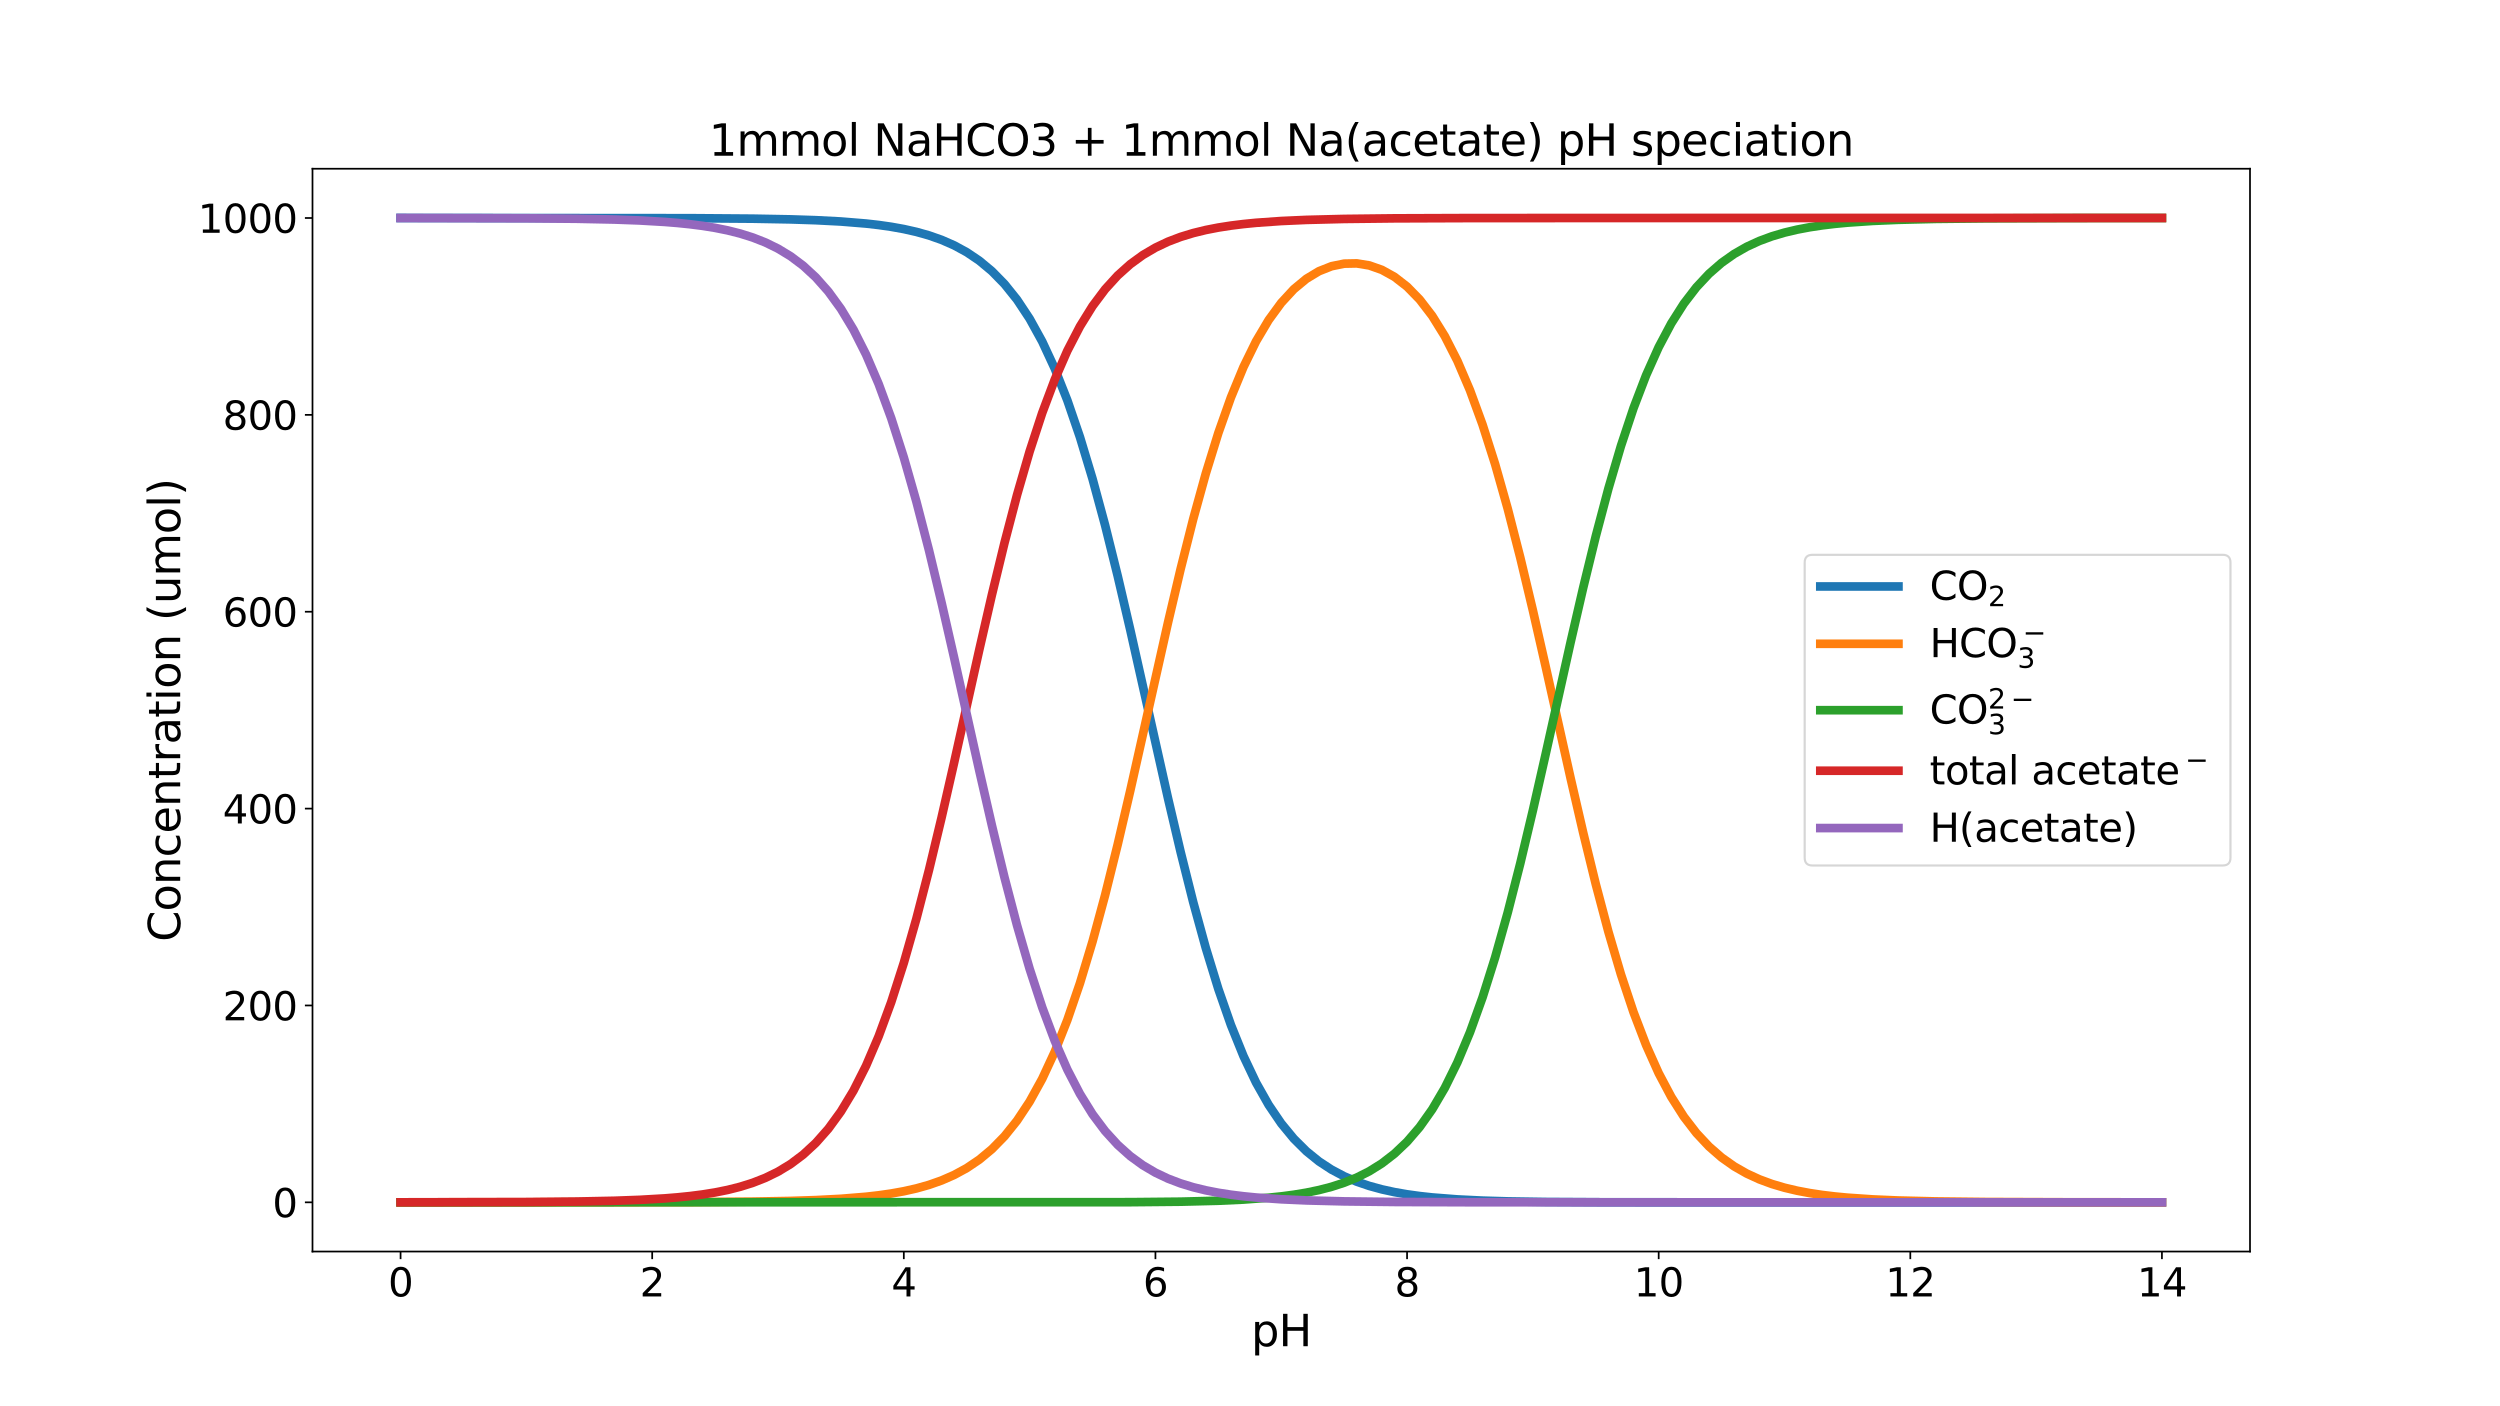 <?xml version="1.0" encoding="utf-8" standalone="no"?>
<!DOCTYPE svg PUBLIC "-//W3C//DTD SVG 1.1//EN"
  "http://www.w3.org/Graphics/SVG/1.1/DTD/svg11.dtd">
<svg xmlns:xlink="http://www.w3.org/1999/xlink" width="1152pt" height="648pt" viewBox="0 0 1152 648" xmlns="http://www.w3.org/2000/svg" version="1.1">
 <defs>
  <style type="text/css">*{stroke-linejoin: round; stroke-linecap: butt}</style>
 </defs>
 <g id="figure_1">
  <g id="patch_1">
   <path d="M 0 648 
L 1152 648 
L 1152 0 
L 0 0 
z
" style="fill: #ffffff"/>
  </g>
  <g id="axes_1">
   <g id="patch_2">
    <path d="M 144 576.72 
L 1036.8 576.72 
L 1036.8 77.76 
L 144 77.76 
z
" style="fill: #ffffff"/>
   </g>
   <g id="matplotlib.axis_1">
    <g id="xtick_1">
     <g id="line2d_1">
      <defs>
       <path id="mde1690810a" d="M 0 0 
L 0 3.5 
" style="stroke: #000000; stroke-width: 0.8"/>
      </defs>
      <g>
       <use xlink:href="#mde1690810a" x="184.582" y="576.72" style="stroke: #000000; stroke-width: 0.8"/>
      </g>
     </g>
     <g id="text_1">
      <!-- 0 -->
      <g transform="translate(178.856 597.397) scale(0.18 -0.18)">
       <defs>
        <path id="DejaVuSans-30" d="M 2034 4250 
Q 1547 4250 1301 3770 
Q 1056 3291 1056 2328 
Q 1056 1369 1301 889 
Q 1547 409 2034 409 
Q 2525 409 2770 889 
Q 3016 1369 3016 2328 
Q 3016 3291 2770 3770 
Q 2525 4250 2034 4250 
z
M 2034 4750 
Q 2819 4750 3233 4129 
Q 3647 3509 3647 2328 
Q 3647 1150 3233 529 
Q 2819 -91 2034 -91 
Q 1250 -91 836 529 
Q 422 1150 422 2328 
Q 422 3509 836 4129 
Q 1250 4750 2034 4750 
z
" transform="scale(0.016)"/>
       </defs>
       <use xlink:href="#DejaVuSans-30"/>
      </g>
     </g>
    </g>
    <g id="xtick_2">
     <g id="line2d_2">
      <g>
       <use xlink:href="#mde1690810a" x="300.53" y="576.72" style="stroke: #000000; stroke-width: 0.8"/>
      </g>
     </g>
     <g id="text_2">
      <!-- 2 -->
      <g transform="translate(294.804 597.397) scale(0.18 -0.18)">
       <defs>
        <path id="DejaVuSans-32" d="M 1228 531 
L 3431 531 
L 3431 0 
L 469 0 
L 469 531 
Q 828 903 1448 1529 
Q 2069 2156 2228 2338 
Q 2531 2678 2651 2914 
Q 2772 3150 2772 3378 
Q 2772 3750 2511 3984 
Q 2250 4219 1831 4219 
Q 1534 4219 1204 4116 
Q 875 4013 500 3803 
L 500 4441 
Q 881 4594 1212 4672 
Q 1544 4750 1819 4750 
Q 2544 4750 2975 4387 
Q 3406 4025 3406 3419 
Q 3406 3131 3298 2873 
Q 3191 2616 2906 2266 
Q 2828 2175 2409 1742 
Q 1991 1309 1228 531 
z
" transform="scale(0.016)"/>
       </defs>
       <use xlink:href="#DejaVuSans-32"/>
      </g>
     </g>
    </g>
    <g id="xtick_3">
     <g id="line2d_3">
      <g>
       <use xlink:href="#mde1690810a" x="416.478" y="576.72" style="stroke: #000000; stroke-width: 0.8"/>
      </g>
     </g>
     <g id="text_3">
      <!-- 4 -->
      <g transform="translate(410.752 597.397) scale(0.18 -0.18)">
       <defs>
        <path id="DejaVuSans-34" d="M 2419 4116 
L 825 1625 
L 2419 1625 
L 2419 4116 
z
M 2253 4666 
L 3047 4666 
L 3047 1625 
L 3713 1625 
L 3713 1100 
L 3047 1100 
L 3047 0 
L 2419 0 
L 2419 1100 
L 313 1100 
L 313 1709 
L 2253 4666 
z
" transform="scale(0.016)"/>
       </defs>
       <use xlink:href="#DejaVuSans-34"/>
      </g>
     </g>
    </g>
    <g id="xtick_4">
     <g id="line2d_4">
      <g>
       <use xlink:href="#mde1690810a" x="532.426" y="576.72" style="stroke: #000000; stroke-width: 0.8"/>
      </g>
     </g>
     <g id="text_4">
      <!-- 6 -->
      <g transform="translate(526.7 597.397) scale(0.18 -0.18)">
       <defs>
        <path id="DejaVuSans-36" d="M 2113 2584 
Q 1688 2584 1439 2293 
Q 1191 2003 1191 1497 
Q 1191 994 1439 701 
Q 1688 409 2113 409 
Q 2538 409 2786 701 
Q 3034 994 3034 1497 
Q 3034 2003 2786 2293 
Q 2538 2584 2113 2584 
z
M 3366 4563 
L 3366 3988 
Q 3128 4100 2886 4159 
Q 2644 4219 2406 4219 
Q 1781 4219 1451 3797 
Q 1122 3375 1075 2522 
Q 1259 2794 1537 2939 
Q 1816 3084 2150 3084 
Q 2853 3084 3261 2657 
Q 3669 2231 3669 1497 
Q 3669 778 3244 343 
Q 2819 -91 2113 -91 
Q 1303 -91 875 529 
Q 447 1150 447 2328 
Q 447 3434 972 4092 
Q 1497 4750 2381 4750 
Q 2619 4750 2861 4703 
Q 3103 4656 3366 4563 
z
" transform="scale(0.016)"/>
       </defs>
       <use xlink:href="#DejaVuSans-36"/>
      </g>
     </g>
    </g>
    <g id="xtick_5">
     <g id="line2d_5">
      <g>
       <use xlink:href="#mde1690810a" x="648.374" y="576.72" style="stroke: #000000; stroke-width: 0.8"/>
      </g>
     </g>
     <g id="text_5">
      <!-- 8 -->
      <g transform="translate(642.648 597.397) scale(0.18 -0.18)">
       <defs>
        <path id="DejaVuSans-38" d="M 2034 2216 
Q 1584 2216 1326 1975 
Q 1069 1734 1069 1313 
Q 1069 891 1326 650 
Q 1584 409 2034 409 
Q 2484 409 2743 651 
Q 3003 894 3003 1313 
Q 3003 1734 2745 1975 
Q 2488 2216 2034 2216 
z
M 1403 2484 
Q 997 2584 770 2862 
Q 544 3141 544 3541 
Q 544 4100 942 4425 
Q 1341 4750 2034 4750 
Q 2731 4750 3128 4425 
Q 3525 4100 3525 3541 
Q 3525 3141 3298 2862 
Q 3072 2584 2669 2484 
Q 3125 2378 3379 2068 
Q 3634 1759 3634 1313 
Q 3634 634 3220 271 
Q 2806 -91 2034 -91 
Q 1263 -91 848 271 
Q 434 634 434 1313 
Q 434 1759 690 2068 
Q 947 2378 1403 2484 
z
M 1172 3481 
Q 1172 3119 1398 2916 
Q 1625 2713 2034 2713 
Q 2441 2713 2670 2916 
Q 2900 3119 2900 3481 
Q 2900 3844 2670 4047 
Q 2441 4250 2034 4250 
Q 1625 4250 1398 4047 
Q 1172 3844 1172 3481 
z
" transform="scale(0.016)"/>
       </defs>
       <use xlink:href="#DejaVuSans-38"/>
      </g>
     </g>
    </g>
    <g id="xtick_6">
     <g id="line2d_6">
      <g>
       <use xlink:href="#mde1690810a" x="764.322" y="576.72" style="stroke: #000000; stroke-width: 0.8"/>
      </g>
     </g>
     <g id="text_6">
      <!-- 10 -->
      <g transform="translate(752.87 597.397) scale(0.18 -0.18)">
       <defs>
        <path id="DejaVuSans-31" d="M 794 531 
L 1825 531 
L 1825 4091 
L 703 3866 
L 703 4441 
L 1819 4666 
L 2450 4666 
L 2450 531 
L 3481 531 
L 3481 0 
L 794 0 
L 794 531 
z
" transform="scale(0.016)"/>
       </defs>
       <use xlink:href="#DejaVuSans-31"/>
       <use xlink:href="#DejaVuSans-30" x="63.623"/>
      </g>
     </g>
    </g>
    <g id="xtick_7">
     <g id="line2d_7">
      <g>
       <use xlink:href="#mde1690810a" x="880.27" y="576.72" style="stroke: #000000; stroke-width: 0.8"/>
      </g>
     </g>
     <g id="text_7">
      <!-- 12 -->
      <g transform="translate(868.818 597.397) scale(0.18 -0.18)">
       <use xlink:href="#DejaVuSans-31"/>
       <use xlink:href="#DejaVuSans-32" x="63.623"/>
      </g>
     </g>
    </g>
    <g id="xtick_8">
     <g id="line2d_8">
      <g>
       <use xlink:href="#mde1690810a" x="996.218" y="576.72" style="stroke: #000000; stroke-width: 0.8"/>
      </g>
     </g>
     <g id="text_8">
      <!-- 14 -->
      <g transform="translate(984.766 597.397) scale(0.18 -0.18)">
       <use xlink:href="#DejaVuSans-31"/>
       <use xlink:href="#DejaVuSans-34" x="63.623"/>
      </g>
     </g>
    </g>
    <g id="text_9">
     <!-- pH -->
     <g transform="translate(576.531 620.337) scale(0.2 -0.2)">
      <defs>
       <path id="DejaVuSans-70" d="M 1159 525 
L 1159 -1331 
L 581 -1331 
L 581 3500 
L 1159 3500 
L 1159 2969 
Q 1341 3281 1617 3432 
Q 1894 3584 2278 3584 
Q 2916 3584 3314 3078 
Q 3713 2572 3713 1747 
Q 3713 922 3314 415 
Q 2916 -91 2278 -91 
Q 1894 -91 1617 61 
Q 1341 213 1159 525 
z
M 3116 1747 
Q 3116 2381 2855 2742 
Q 2594 3103 2138 3103 
Q 1681 3103 1420 2742 
Q 1159 2381 1159 1747 
Q 1159 1113 1420 752 
Q 1681 391 2138 391 
Q 2594 391 2855 752 
Q 3116 1113 3116 1747 
z
" transform="scale(0.016)"/>
       <path id="DejaVuSans-48" d="M 628 4666 
L 1259 4666 
L 1259 2753 
L 3553 2753 
L 3553 4666 
L 4184 4666 
L 4184 0 
L 3553 0 
L 3553 2222 
L 1259 2222 
L 1259 0 
L 628 0 
L 628 4666 
z
" transform="scale(0.016)"/>
      </defs>
      <use xlink:href="#DejaVuSans-70"/>
      <use xlink:href="#DejaVuSans-48" x="63.477"/>
     </g>
    </g>
   </g>
   <g id="matplotlib.axis_2">
    <g id="ytick_1">
     <g id="line2d_9">
      <defs>
       <path id="m7180c73416" d="M 0 0 
L -3.5 0 
" style="stroke: #000000; stroke-width: 0.8"/>
      </defs>
      <g>
       <use xlink:href="#m7180c73416" x="144" y="554.04" style="stroke: #000000; stroke-width: 0.8"/>
      </g>
     </g>
     <g id="text_10">
      <!-- 0 -->
      <g transform="translate(125.547 560.879) scale(0.18 -0.18)">
       <use xlink:href="#DejaVuSans-30"/>
      </g>
     </g>
    </g>
    <g id="ytick_2">
     <g id="line2d_10">
      <g>
       <use xlink:href="#m7180c73416" x="144" y="463.32" style="stroke: #000000; stroke-width: 0.8"/>
      </g>
     </g>
     <g id="text_11">
      <!-- 200 -->
      <g transform="translate(102.642 470.159) scale(0.18 -0.18)">
       <use xlink:href="#DejaVuSans-32"/>
       <use xlink:href="#DejaVuSans-30" x="63.623"/>
       <use xlink:href="#DejaVuSans-30" x="127.246"/>
      </g>
     </g>
    </g>
    <g id="ytick_3">
     <g id="line2d_11">
      <g>
       <use xlink:href="#m7180c73416" x="144" y="372.6" style="stroke: #000000; stroke-width: 0.8"/>
      </g>
     </g>
     <g id="text_12">
      <!-- 400 -->
      <g transform="translate(102.642 379.439) scale(0.18 -0.18)">
       <use xlink:href="#DejaVuSans-34"/>
       <use xlink:href="#DejaVuSans-30" x="63.623"/>
       <use xlink:href="#DejaVuSans-30" x="127.246"/>
      </g>
     </g>
    </g>
    <g id="ytick_4">
     <g id="line2d_12">
      <g>
       <use xlink:href="#m7180c73416" x="144" y="281.88" style="stroke: #000000; stroke-width: 0.8"/>
      </g>
     </g>
     <g id="text_13">
      <!-- 600 -->
      <g transform="translate(102.642 288.719) scale(0.18 -0.18)">
       <use xlink:href="#DejaVuSans-36"/>
       <use xlink:href="#DejaVuSans-30" x="63.623"/>
       <use xlink:href="#DejaVuSans-30" x="127.246"/>
      </g>
     </g>
    </g>
    <g id="ytick_5">
     <g id="line2d_13">
      <g>
       <use xlink:href="#m7180c73416" x="144" y="191.16" style="stroke: #000000; stroke-width: 0.8"/>
      </g>
     </g>
     <g id="text_14">
      <!-- 800 -->
      <g transform="translate(102.642 197.999) scale(0.18 -0.18)">
       <use xlink:href="#DejaVuSans-38"/>
       <use xlink:href="#DejaVuSans-30" x="63.623"/>
       <use xlink:href="#DejaVuSans-30" x="127.246"/>
      </g>
     </g>
    </g>
    <g id="ytick_6">
     <g id="line2d_14">
      <g>
       <use xlink:href="#m7180c73416" x="144" y="100.44" style="stroke: #000000; stroke-width: 0.8"/>
      </g>
     </g>
     <g id="text_15">
      <!-- 1000 -->
      <g transform="translate(91.19 107.279) scale(0.18 -0.18)">
       <use xlink:href="#DejaVuSans-31"/>
       <use xlink:href="#DejaVuSans-30" x="63.623"/>
       <use xlink:href="#DejaVuSans-30" x="127.246"/>
       <use xlink:href="#DejaVuSans-30" x="190.869"/>
      </g>
     </g>
    </g>
    <g id="text_16">
     <!-- Concentration (umol) -->
     <g transform="translate(83.031 433.938) rotate(-90) scale(0.2 -0.2)">
      <defs>
       <path id="DejaVuSans-43" d="M 4122 4306 
L 4122 3641 
Q 3803 3938 3442 4084 
Q 3081 4231 2675 4231 
Q 1875 4231 1450 3742 
Q 1025 3253 1025 2328 
Q 1025 1406 1450 917 
Q 1875 428 2675 428 
Q 3081 428 3442 575 
Q 3803 722 4122 1019 
L 4122 359 
Q 3791 134 3420 21 
Q 3050 -91 2638 -91 
Q 1578 -91 968 557 
Q 359 1206 359 2328 
Q 359 3453 968 4101 
Q 1578 4750 2638 4750 
Q 3056 4750 3426 4639 
Q 3797 4528 4122 4306 
z
" transform="scale(0.016)"/>
       <path id="DejaVuSans-6f" d="M 1959 3097 
Q 1497 3097 1228 2736 
Q 959 2375 959 1747 
Q 959 1119 1226 758 
Q 1494 397 1959 397 
Q 2419 397 2687 759 
Q 2956 1122 2956 1747 
Q 2956 2369 2687 2733 
Q 2419 3097 1959 3097 
z
M 1959 3584 
Q 2709 3584 3137 3096 
Q 3566 2609 3566 1747 
Q 3566 888 3137 398 
Q 2709 -91 1959 -91 
Q 1206 -91 779 398 
Q 353 888 353 1747 
Q 353 2609 779 3096 
Q 1206 3584 1959 3584 
z
" transform="scale(0.016)"/>
       <path id="DejaVuSans-6e" d="M 3513 2113 
L 3513 0 
L 2938 0 
L 2938 2094 
Q 2938 2591 2744 2837 
Q 2550 3084 2163 3084 
Q 1697 3084 1428 2787 
Q 1159 2491 1159 1978 
L 1159 0 
L 581 0 
L 581 3500 
L 1159 3500 
L 1159 2956 
Q 1366 3272 1645 3428 
Q 1925 3584 2291 3584 
Q 2894 3584 3203 3211 
Q 3513 2838 3513 2113 
z
" transform="scale(0.016)"/>
       <path id="DejaVuSans-63" d="M 3122 3366 
L 3122 2828 
Q 2878 2963 2633 3030 
Q 2388 3097 2138 3097 
Q 1578 3097 1268 2742 
Q 959 2388 959 1747 
Q 959 1106 1268 751 
Q 1578 397 2138 397 
Q 2388 397 2633 464 
Q 2878 531 3122 666 
L 3122 134 
Q 2881 22 2623 -34 
Q 2366 -91 2075 -91 
Q 1284 -91 818 406 
Q 353 903 353 1747 
Q 353 2603 823 3093 
Q 1294 3584 2113 3584 
Q 2378 3584 2631 3529 
Q 2884 3475 3122 3366 
z
" transform="scale(0.016)"/>
       <path id="DejaVuSans-65" d="M 3597 1894 
L 3597 1613 
L 953 1613 
Q 991 1019 1311 708 
Q 1631 397 2203 397 
Q 2534 397 2845 478 
Q 3156 559 3463 722 
L 3463 178 
Q 3153 47 2828 -22 
Q 2503 -91 2169 -91 
Q 1331 -91 842 396 
Q 353 884 353 1716 
Q 353 2575 817 3079 
Q 1281 3584 2069 3584 
Q 2775 3584 3186 3129 
Q 3597 2675 3597 1894 
z
M 3022 2063 
Q 3016 2534 2758 2815 
Q 2500 3097 2075 3097 
Q 1594 3097 1305 2825 
Q 1016 2553 972 2059 
L 3022 2063 
z
" transform="scale(0.016)"/>
       <path id="DejaVuSans-74" d="M 1172 4494 
L 1172 3500 
L 2356 3500 
L 2356 3053 
L 1172 3053 
L 1172 1153 
Q 1172 725 1289 603 
Q 1406 481 1766 481 
L 2356 481 
L 2356 0 
L 1766 0 
Q 1100 0 847 248 
Q 594 497 594 1153 
L 594 3053 
L 172 3053 
L 172 3500 
L 594 3500 
L 594 4494 
L 1172 4494 
z
" transform="scale(0.016)"/>
       <path id="DejaVuSans-72" d="M 2631 2963 
Q 2534 3019 2420 3045 
Q 2306 3072 2169 3072 
Q 1681 3072 1420 2755 
Q 1159 2438 1159 1844 
L 1159 0 
L 581 0 
L 581 3500 
L 1159 3500 
L 1159 2956 
Q 1341 3275 1631 3429 
Q 1922 3584 2338 3584 
Q 2397 3584 2469 3576 
Q 2541 3569 2628 3553 
L 2631 2963 
z
" transform="scale(0.016)"/>
       <path id="DejaVuSans-61" d="M 2194 1759 
Q 1497 1759 1228 1600 
Q 959 1441 959 1056 
Q 959 750 1161 570 
Q 1363 391 1709 391 
Q 2188 391 2477 730 
Q 2766 1069 2766 1631 
L 2766 1759 
L 2194 1759 
z
M 3341 1997 
L 3341 0 
L 2766 0 
L 2766 531 
Q 2569 213 2275 61 
Q 1981 -91 1556 -91 
Q 1019 -91 701 211 
Q 384 513 384 1019 
Q 384 1609 779 1909 
Q 1175 2209 1959 2209 
L 2766 2209 
L 2766 2266 
Q 2766 2663 2505 2880 
Q 2244 3097 1772 3097 
Q 1472 3097 1187 3025 
Q 903 2953 641 2809 
L 641 3341 
Q 956 3463 1253 3523 
Q 1550 3584 1831 3584 
Q 2591 3584 2966 3190 
Q 3341 2797 3341 1997 
z
" transform="scale(0.016)"/>
       <path id="DejaVuSans-69" d="M 603 3500 
L 1178 3500 
L 1178 0 
L 603 0 
L 603 3500 
z
M 603 4863 
L 1178 4863 
L 1178 4134 
L 603 4134 
L 603 4863 
z
" transform="scale(0.016)"/>
       <path id="DejaVuSans-20" transform="scale(0.016)"/>
       <path id="DejaVuSans-28" d="M 1984 4856 
Q 1566 4138 1362 3434 
Q 1159 2731 1159 2009 
Q 1159 1288 1364 580 
Q 1569 -128 1984 -844 
L 1484 -844 
Q 1016 -109 783 600 
Q 550 1309 550 2009 
Q 550 2706 781 3412 
Q 1013 4119 1484 4856 
L 1984 4856 
z
" transform="scale(0.016)"/>
       <path id="DejaVuSans-75" d="M 544 1381 
L 544 3500 
L 1119 3500 
L 1119 1403 
Q 1119 906 1312 657 
Q 1506 409 1894 409 
Q 2359 409 2629 706 
Q 2900 1003 2900 1516 
L 2900 3500 
L 3475 3500 
L 3475 0 
L 2900 0 
L 2900 538 
Q 2691 219 2414 64 
Q 2138 -91 1772 -91 
Q 1169 -91 856 284 
Q 544 659 544 1381 
z
M 1991 3584 
L 1991 3584 
z
" transform="scale(0.016)"/>
       <path id="DejaVuSans-6d" d="M 3328 2828 
Q 3544 3216 3844 3400 
Q 4144 3584 4550 3584 
Q 5097 3584 5394 3201 
Q 5691 2819 5691 2113 
L 5691 0 
L 5113 0 
L 5113 2094 
Q 5113 2597 4934 2840 
Q 4756 3084 4391 3084 
Q 3944 3084 3684 2787 
Q 3425 2491 3425 1978 
L 3425 0 
L 2847 0 
L 2847 2094 
Q 2847 2600 2669 2842 
Q 2491 3084 2119 3084 
Q 1678 3084 1418 2786 
Q 1159 2488 1159 1978 
L 1159 0 
L 581 0 
L 581 3500 
L 1159 3500 
L 1159 2956 
Q 1356 3278 1631 3431 
Q 1906 3584 2284 3584 
Q 2666 3584 2933 3390 
Q 3200 3197 3328 2828 
z
" transform="scale(0.016)"/>
       <path id="DejaVuSans-6c" d="M 603 4863 
L 1178 4863 
L 1178 0 
L 603 0 
L 603 4863 
z
" transform="scale(0.016)"/>
       <path id="DejaVuSans-29" d="M 513 4856 
L 1013 4856 
Q 1481 4119 1714 3412 
Q 1947 2706 1947 2009 
Q 1947 1309 1714 600 
Q 1481 -109 1013 -844 
L 513 -844 
Q 928 -128 1133 580 
Q 1338 1288 1338 2009 
Q 1338 2731 1133 3434 
Q 928 4138 513 4856 
z
" transform="scale(0.016)"/>
      </defs>
      <use xlink:href="#DejaVuSans-43"/>
      <use xlink:href="#DejaVuSans-6f" x="69.824"/>
      <use xlink:href="#DejaVuSans-6e" x="131.006"/>
      <use xlink:href="#DejaVuSans-63" x="194.385"/>
      <use xlink:href="#DejaVuSans-65" x="249.365"/>
      <use xlink:href="#DejaVuSans-6e" x="310.889"/>
      <use xlink:href="#DejaVuSans-74" x="374.268"/>
      <use xlink:href="#DejaVuSans-72" x="413.477"/>
      <use xlink:href="#DejaVuSans-61" x="454.59"/>
      <use xlink:href="#DejaVuSans-74" x="515.869"/>
      <use xlink:href="#DejaVuSans-69" x="555.078"/>
      <use xlink:href="#DejaVuSans-6f" x="582.861"/>
      <use xlink:href="#DejaVuSans-6e" x="644.043"/>
      <use xlink:href="#DejaVuSans-20" x="707.422"/>
      <use xlink:href="#DejaVuSans-28" x="739.209"/>
      <use xlink:href="#DejaVuSans-75" x="778.223"/>
      <use xlink:href="#DejaVuSans-6d" x="841.602"/>
      <use xlink:href="#DejaVuSans-6f" x="939.014"/>
      <use xlink:href="#DejaVuSans-6c" x="1000.195"/>
      <use xlink:href="#DejaVuSans-29" x="1027.979"/>
     </g>
    </g>
   </g>
   <g id="line2d_15">
    <path d="M 184.582 100.44 
L 317.922 100.543 
L 346.909 100.766 
L 364.301 101.09 
L 375.896 101.469 
L 387.491 102.069 
L 399.086 103.016 
L 404.883 103.678 
L 410.681 104.51 
L 416.478 105.551 
L 422.275 106.856 
L 428.073 108.488 
L 433.87 110.526 
L 439.668 113.065 
L 445.465 116.221 
L 451.262 120.13 
L 457.06 124.953 
L 462.857 130.875 
L 468.655 138.102 
L 474.452 146.857 
L 480.249 157.369 
L 486.047 169.856 
L 491.844 184.502 
L 497.642 201.426 
L 503.439 220.65 
L 509.236 242.065 
L 515.034 265.409 
L 520.831 290.261 
L 538.223 367.872 
L 544.021 392.552 
L 549.818 415.659 
L 555.616 436.792 
L 561.413 455.712 
L 567.21 472.327 
L 573.008 486.676 
L 578.805 498.886 
L 584.603 509.15 
L 590.4 517.687 
L 596.197 524.727 
L 601.995 530.49 
L 607.792 535.18 
L 613.59 538.979 
L 619.387 542.044 
L 625.184 544.509 
L 630.982 546.486 
L 636.779 548.068 
L 642.577 549.332 
L 648.374 550.339 
L 654.171 551.142 
L 659.969 551.78 
L 671.564 552.686 
L 683.158 553.251 
L 694.753 553.596 
L 712.145 553.868 
L 741.132 554.013 
L 828.094 554.04 
L 996.218 554.04 
L 996.218 554.04 
" clip-path="url(#p3de9a99e7e)" style="fill: none; stroke: #1f77b4; stroke-width: 4; stroke-linecap: square"/>
   </g>
   <g id="line2d_16">
    <path d="M 184.582 554.04 
L 317.922 553.937 
L 346.909 553.714 
L 364.301 553.39 
L 375.896 553.011 
L 387.491 552.411 
L 399.086 551.464 
L 404.883 550.802 
L 410.681 549.971 
L 416.478 548.929 
L 422.275 547.624 
L 428.073 545.992 
L 433.87 543.954 
L 439.668 541.415 
L 445.465 538.26 
L 451.262 534.351 
L 457.06 529.528 
L 462.857 523.606 
L 468.655 516.38 
L 474.452 507.626 
L 480.249 497.116 
L 486.047 484.631 
L 491.844 469.989 
L 497.642 453.071 
L 503.439 433.855 
L 509.236 412.452 
L 515.034 389.126 
L 520.831 364.298 
L 538.223 286.831 
L 544.021 262.234 
L 549.818 239.237 
L 555.616 218.246 
L 561.413 199.511 
L 567.21 183.13 
L 573.008 169.082 
L 578.805 157.251 
L 584.603 147.468 
L 590.4 139.537 
L 596.197 133.26 
L 601.995 128.455 
L 607.792 124.967 
L 613.59 122.674 
L 619.387 121.491 
L 625.184 121.374 
L 630.982 122.319 
L 636.779 124.36 
L 642.577 127.575 
L 648.374 132.076 
L 654.171 138.012 
L 659.969 145.56 
L 665.766 154.916 
L 671.564 166.277 
L 677.361 179.822 
L 683.158 195.68 
L 688.956 213.898 
L 694.753 234.404 
L 700.551 256.986 
L 706.348 281.27 
L 712.145 306.737 
L 723.74 358.646 
L 729.538 383.733 
L 735.335 407.434 
L 741.132 429.291 
L 746.93 449.005 
L 752.727 466.435 
L 758.525 481.575 
L 764.322 494.524 
L 770.119 505.454 
L 775.917 514.578 
L 781.714 522.124 
L 787.512 528.317 
L 793.309 533.367 
L 799.106 537.464 
L 804.904 540.775 
L 810.701 543.44 
L 816.499 545.58 
L 822.296 547.295 
L 828.094 548.667 
L 833.891 549.762 
L 839.688 550.636 
L 845.486 551.333 
L 851.283 551.888 
L 862.878 552.681 
L 874.473 553.183 
L 891.865 553.612 
L 915.055 553.872 
L 955.636 554.009 
L 996.218 554.035 
L 996.218 554.035 
" clip-path="url(#p3de9a99e7e)" style="fill: none; stroke: #ff7f0e; stroke-width: 4; stroke-linecap: square"/>
   </g>
   <g id="line2d_17">
    <path d="M 184.582 554.04 
L 520.831 553.961 
L 544.021 553.734 
L 561.413 553.298 
L 573.008 552.763 
L 584.603 551.902 
L 590.4 551.296 
L 596.197 550.533 
L 601.995 549.575 
L 607.792 548.372 
L 613.59 546.867 
L 619.387 544.985 
L 625.184 542.637 
L 630.982 539.716 
L 636.779 536.092 
L 642.577 531.614 
L 648.374 526.105 
L 654.171 519.366 
L 659.969 511.18 
L 665.766 501.318 
L 671.564 489.557 
L 677.361 475.696 
L 683.158 459.589 
L 688.956 441.178 
L 694.753 420.52 
L 700.551 397.822 
L 706.348 373.45 
L 712.145 347.915 
L 723.74 295.92 
L 729.538 270.806 
L 735.335 247.087 
L 741.132 225.217 
L 746.93 205.493 
L 752.727 188.057 
L 758.525 172.913 
L 764.322 159.961 
L 770.119 149.029 
L 775.917 139.904 
L 781.714 132.357 
L 787.512 126.164 
L 793.309 121.114 
L 799.106 117.016 
L 804.904 113.706 
L 810.701 111.04 
L 816.499 108.9 
L 822.296 107.185 
L 828.094 105.813 
L 833.891 104.718 
L 839.688 103.844 
L 845.486 103.147 
L 851.283 102.592 
L 862.878 101.799 
L 874.473 101.297 
L 891.865 100.868 
L 915.055 100.608 
L 955.636 100.471 
L 996.218 100.445 
L 996.218 100.445 
" clip-path="url(#p3de9a99e7e)" style="fill: none; stroke: #2ca02c; stroke-width: 4; stroke-linecap: square"/>
   </g>
   <g id="line2d_18">
    <path d="M 184.582 554.031 
L 242.556 553.9 
L 265.745 553.679 
L 283.138 553.315 
L 294.732 552.89 
L 306.327 552.217 
L 312.125 551.745 
L 317.922 551.154 
L 323.719 550.411 
L 329.517 549.479 
L 335.314 548.312 
L 341.112 546.851 
L 346.909 545.026 
L 352.706 542.748 
L 358.504 539.914 
L 364.301 536.398 
L 370.099 532.05 
L 375.896 526.698 
L 381.694 520.146 
L 387.491 512.179 
L 393.288 502.569 
L 399.086 491.09 
L 404.883 477.538 
L 410.681 461.759 
L 416.478 443.677 
L 422.275 423.334 
L 428.073 400.915 
L 433.87 376.761 
L 439.668 351.367 
L 451.262 299.376 
L 457.06 274.126 
L 462.857 250.197 
L 468.655 228.061 
L 474.452 208.039 
L 480.249 190.292 
L 486.047 174.843 
L 491.844 161.603 
L 497.642 150.409 
L 503.439 141.052 
L 509.236 133.304 
L 515.034 126.94 
L 520.831 121.745 
L 526.629 117.528 
L 532.426 114.12 
L 538.223 111.374 
L 544.021 109.168 
L 549.818 107.401 
L 555.616 105.986 
L 561.413 104.857 
L 567.21 103.955 
L 573.008 103.237 
L 578.805 102.664 
L 590.4 101.846 
L 601.995 101.328 
L 619.387 100.886 
L 642.577 100.617 
L 677.361 100.485 
L 770.119 100.441 
L 996.218 100.44 
L 996.218 100.44 
" clip-path="url(#p3de9a99e7e)" style="fill: none; stroke: #d62728; stroke-width: 4; stroke-linecap: square"/>
   </g>
   <g id="line2d_19">
    <path d="M 184.582 100.449 
L 242.556 100.581 
L 265.745 100.801 
L 283.138 101.165 
L 294.732 101.59 
L 306.327 102.263 
L 312.125 102.735 
L 317.922 103.326 
L 323.719 104.069 
L 329.517 105.001 
L 335.314 106.168 
L 341.112 107.629 
L 346.909 109.454 
L 352.706 111.732 
L 358.504 114.566 
L 364.301 118.082 
L 370.099 122.43 
L 375.896 127.782 
L 381.694 134.334 
L 387.491 142.301 
L 393.288 151.911 
L 399.086 163.39 
L 404.883 176.942 
L 410.681 192.721 
L 416.478 210.803 
L 422.275 231.146 
L 428.073 253.565 
L 433.87 277.719 
L 439.668 303.113 
L 451.262 355.104 
L 457.06 380.354 
L 462.857 404.283 
L 468.655 426.419 
L 474.452 446.441 
L 480.249 464.188 
L 486.047 479.637 
L 491.844 492.877 
L 497.642 504.071 
L 503.439 513.428 
L 509.236 521.176 
L 515.034 527.54 
L 520.831 532.735 
L 526.629 536.952 
L 532.426 540.36 
L 538.223 543.106 
L 544.021 545.312 
L 549.818 547.079 
L 555.616 548.494 
L 561.413 549.623 
L 567.21 550.525 
L 573.008 551.243 
L 578.805 551.816 
L 590.4 552.634 
L 601.995 553.152 
L 619.387 553.594 
L 642.577 553.863 
L 677.361 553.995 
L 770.119 554.039 
L 996.218 554.04 
L 996.218 554.04 
" clip-path="url(#p3de9a99e7e)" style="fill: none; stroke: #9467bd; stroke-width: 4; stroke-linecap: square"/>
   </g>
   <g id="patch_3">
    <path d="M 144 576.72 
L 144 77.76 
" style="fill: none; stroke: #000000; stroke-width: 0.8; stroke-linejoin: miter; stroke-linecap: square"/>
   </g>
   <g id="patch_4">
    <path d="M 1036.8 576.72 
L 1036.8 77.76 
" style="fill: none; stroke: #000000; stroke-width: 0.8; stroke-linejoin: miter; stroke-linecap: square"/>
   </g>
   <g id="patch_5">
    <path d="M 144 576.72 
L 1036.8 576.72 
" style="fill: none; stroke: #000000; stroke-width: 0.8; stroke-linejoin: miter; stroke-linecap: square"/>
   </g>
   <g id="patch_6">
    <path d="M 144 77.76 
L 1036.8 77.76 
" style="fill: none; stroke: #000000; stroke-width: 0.8; stroke-linejoin: miter; stroke-linecap: square"/>
   </g>
   <g id="text_17">
    <!--  1mmol NaHCO3 + 1mmol Na(acetate) pH speciation  -->
    <g transform="translate(320.314 71.76) scale(0.2 -0.2)">
     <defs>
      <path id="DejaVuSans-4e" d="M 628 4666 
L 1478 4666 
L 3547 763 
L 3547 4666 
L 4159 4666 
L 4159 0 
L 3309 0 
L 1241 3903 
L 1241 0 
L 628 0 
L 628 4666 
z
" transform="scale(0.016)"/>
      <path id="DejaVuSans-4f" d="M 2522 4238 
Q 1834 4238 1429 3725 
Q 1025 3213 1025 2328 
Q 1025 1447 1429 934 
Q 1834 422 2522 422 
Q 3209 422 3611 934 
Q 4013 1447 4013 2328 
Q 4013 3213 3611 3725 
Q 3209 4238 2522 4238 
z
M 2522 4750 
Q 3503 4750 4090 4092 
Q 4678 3434 4678 2328 
Q 4678 1225 4090 567 
Q 3503 -91 2522 -91 
Q 1538 -91 948 565 
Q 359 1222 359 2328 
Q 359 3434 948 4092 
Q 1538 4750 2522 4750 
z
" transform="scale(0.016)"/>
      <path id="DejaVuSans-33" d="M 2597 2516 
Q 3050 2419 3304 2112 
Q 3559 1806 3559 1356 
Q 3559 666 3084 287 
Q 2609 -91 1734 -91 
Q 1441 -91 1130 -33 
Q 819 25 488 141 
L 488 750 
Q 750 597 1062 519 
Q 1375 441 1716 441 
Q 2309 441 2620 675 
Q 2931 909 2931 1356 
Q 2931 1769 2642 2001 
Q 2353 2234 1838 2234 
L 1294 2234 
L 1294 2753 
L 1863 2753 
Q 2328 2753 2575 2939 
Q 2822 3125 2822 3475 
Q 2822 3834 2567 4026 
Q 2313 4219 1838 4219 
Q 1578 4219 1281 4162 
Q 984 4106 628 3988 
L 628 4550 
Q 988 4650 1302 4700 
Q 1616 4750 1894 4750 
Q 2613 4750 3031 4423 
Q 3450 4097 3450 3541 
Q 3450 3153 3228 2886 
Q 3006 2619 2597 2516 
z
" transform="scale(0.016)"/>
      <path id="DejaVuSans-2b" d="M 2944 4013 
L 2944 2272 
L 4684 2272 
L 4684 1741 
L 2944 1741 
L 2944 0 
L 2419 0 
L 2419 1741 
L 678 1741 
L 678 2272 
L 2419 2272 
L 2419 4013 
L 2944 4013 
z
" transform="scale(0.016)"/>
      <path id="DejaVuSans-73" d="M 2834 3397 
L 2834 2853 
Q 2591 2978 2328 3040 
Q 2066 3103 1784 3103 
Q 1356 3103 1142 2972 
Q 928 2841 928 2578 
Q 928 2378 1081 2264 
Q 1234 2150 1697 2047 
L 1894 2003 
Q 2506 1872 2764 1633 
Q 3022 1394 3022 966 
Q 3022 478 2636 193 
Q 2250 -91 1575 -91 
Q 1294 -91 989 -36 
Q 684 19 347 128 
L 347 722 
Q 666 556 975 473 
Q 1284 391 1588 391 
Q 1994 391 2212 530 
Q 2431 669 2431 922 
Q 2431 1156 2273 1281 
Q 2116 1406 1581 1522 
L 1381 1569 
Q 847 1681 609 1914 
Q 372 2147 372 2553 
Q 372 3047 722 3315 
Q 1072 3584 1716 3584 
Q 2034 3584 2315 3537 
Q 2597 3491 2834 3397 
z
" transform="scale(0.016)"/>
     </defs>
     <use xlink:href="#DejaVuSans-20"/>
     <use xlink:href="#DejaVuSans-31" x="31.787"/>
     <use xlink:href="#DejaVuSans-6d" x="95.41"/>
     <use xlink:href="#DejaVuSans-6d" x="192.822"/>
     <use xlink:href="#DejaVuSans-6f" x="290.234"/>
     <use xlink:href="#DejaVuSans-6c" x="351.416"/>
     <use xlink:href="#DejaVuSans-20" x="379.199"/>
     <use xlink:href="#DejaVuSans-4e" x="410.986"/>
     <use xlink:href="#DejaVuSans-61" x="485.791"/>
     <use xlink:href="#DejaVuSans-48" x="547.07"/>
     <use xlink:href="#DejaVuSans-43" x="622.266"/>
     <use xlink:href="#DejaVuSans-4f" x="692.09"/>
     <use xlink:href="#DejaVuSans-33" x="770.801"/>
     <use xlink:href="#DejaVuSans-20" x="834.424"/>
     <use xlink:href="#DejaVuSans-2b" x="866.211"/>
     <use xlink:href="#DejaVuSans-20" x="950"/>
     <use xlink:href="#DejaVuSans-31" x="981.787"/>
     <use xlink:href="#DejaVuSans-6d" x="1045.41"/>
     <use xlink:href="#DejaVuSans-6d" x="1142.822"/>
     <use xlink:href="#DejaVuSans-6f" x="1240.234"/>
     <use xlink:href="#DejaVuSans-6c" x="1301.416"/>
     <use xlink:href="#DejaVuSans-20" x="1329.199"/>
     <use xlink:href="#DejaVuSans-4e" x="1360.986"/>
     <use xlink:href="#DejaVuSans-61" x="1435.791"/>
     <use xlink:href="#DejaVuSans-28" x="1497.07"/>
     <use xlink:href="#DejaVuSans-61" x="1536.084"/>
     <use xlink:href="#DejaVuSans-63" x="1597.363"/>
     <use xlink:href="#DejaVuSans-65" x="1652.344"/>
     <use xlink:href="#DejaVuSans-74" x="1713.867"/>
     <use xlink:href="#DejaVuSans-61" x="1753.076"/>
     <use xlink:href="#DejaVuSans-74" x="1814.355"/>
     <use xlink:href="#DejaVuSans-65" x="1853.564"/>
     <use xlink:href="#DejaVuSans-29" x="1915.088"/>
     <use xlink:href="#DejaVuSans-20" x="1954.102"/>
     <use xlink:href="#DejaVuSans-70" x="1985.889"/>
     <use xlink:href="#DejaVuSans-48" x="2049.365"/>
     <use xlink:href="#DejaVuSans-20" x="2124.561"/>
     <use xlink:href="#DejaVuSans-73" x="2156.348"/>
     <use xlink:href="#DejaVuSans-70" x="2208.447"/>
     <use xlink:href="#DejaVuSans-65" x="2271.924"/>
     <use xlink:href="#DejaVuSans-63" x="2333.447"/>
     <use xlink:href="#DejaVuSans-69" x="2388.428"/>
     <use xlink:href="#DejaVuSans-61" x="2416.211"/>
     <use xlink:href="#DejaVuSans-74" x="2477.49"/>
     <use xlink:href="#DejaVuSans-69" x="2516.699"/>
     <use xlink:href="#DejaVuSans-6f" x="2544.482"/>
     <use xlink:href="#DejaVuSans-6e" x="2605.664"/>
     <use xlink:href="#DejaVuSans-20" x="2669.043"/>
    </g>
   </g>
   <g id="legend_1">
    <g id="patch_7">
     <path d="M 835.2 398.82 
L 1024.2 398.82 
Q 1027.8 398.82 1027.8 395.22 
L 1027.8 259.26 
Q 1027.8 255.66 1024.2 255.66 
L 835.2 255.66 
Q 831.6 255.66 831.6 259.26 
L 831.6 395.22 
Q 831.6 398.82 835.2 398.82 
z
" style="fill: #ffffff; opacity: 0.8; stroke: #cccccc; stroke-linejoin: miter"/>
    </g>
    <g id="line2d_20">
     <path d="M 838.8 270.238 
L 856.8 270.238 
L 874.8 270.238 
" style="fill: none; stroke: #1f77b4; stroke-width: 4; stroke-linecap: square"/>
    </g>
    <g id="text_18">
     <!-- CO$_2$ -->
     <g transform="translate(889.2 276.538) scale(0.18 -0.18)">
      <use xlink:href="#DejaVuSans-43" transform="translate(0 0.781)"/>
      <use xlink:href="#DejaVuSans-4f" transform="translate(69.824 0.781)"/>
      <use xlink:href="#DejaVuSans-32" transform="translate(149.492 -15.625) scale(0.7)"/>
     </g>
    </g>
    <g id="line2d_21">
     <path d="M 838.8 296.658 
L 856.8 296.658 
L 874.8 296.658 
" style="fill: none; stroke: #ff7f0e; stroke-width: 4; stroke-linecap: square"/>
    </g>
    <g id="text_19">
     <!-- HCO$_3^-$ -->
     <g transform="translate(889.2 302.958) scale(0.18 -0.18)">
      <defs>
       <path id="DejaVuSans-2212" d="M 678 2272 
L 4684 2272 
L 4684 1741 
L 678 1741 
L 678 2272 
z
" transform="scale(0.016)"/>
      </defs>
      <use xlink:href="#DejaVuSans-48" transform="translate(0 0.781)"/>
      <use xlink:href="#DejaVuSans-43" transform="translate(75.195 0.781)"/>
      <use xlink:href="#DejaVuSans-4f" transform="translate(145.02 0.781)"/>
      <use xlink:href="#DejaVuSans-2212" transform="translate(238.325 39.062) scale(0.7)"/>
      <use xlink:href="#DejaVuSans-33" transform="translate(224.688 -26.562) scale(0.7)"/>
     </g>
    </g>
    <g id="line2d_22">
     <path d="M 838.8 327.258 
L 856.8 327.258 
L 874.8 327.258 
" style="fill: none; stroke: #2ca02c; stroke-width: 4; stroke-linecap: square"/>
    </g>
    <g id="text_20">
     <!-- CO$_3^{2-}$ -->
     <g transform="translate(889.2 333.558) scale(0.18 -0.18)">
      <use xlink:href="#DejaVuSans-43" transform="translate(0 0.766)"/>
      <use xlink:href="#DejaVuSans-4f" transform="translate(69.824 0.766)"/>
      <use xlink:href="#DejaVuSans-32" transform="translate(149.492 39.047) scale(0.7)"/>
      <use xlink:href="#DejaVuSans-2212" transform="translate(207.666 39.047) scale(0.7)"/>
      <use xlink:href="#DejaVuSans-33" transform="translate(149.492 -26.578) scale(0.7)"/>
     </g>
    </g>
    <g id="line2d_23">
     <path d="M 838.8 355.155 
L 856.8 355.155 
L 874.8 355.155 
" style="fill: none; stroke: #d62728; stroke-width: 4; stroke-linecap: square"/>
    </g>
    <g id="text_21">
     <!-- total acetate$^-$ -->
     <g transform="translate(889.2 361.455) scale(0.18 -0.18)">
      <use xlink:href="#DejaVuSans-74" transform="translate(0 0.016)"/>
      <use xlink:href="#DejaVuSans-6f" transform="translate(39.209 0.016)"/>
      <use xlink:href="#DejaVuSans-74" transform="translate(100.391 0.016)"/>
      <use xlink:href="#DejaVuSans-61" transform="translate(139.6 0.016)"/>
      <use xlink:href="#DejaVuSans-6c" transform="translate(200.879 0.016)"/>
      <use xlink:href="#DejaVuSans-20" transform="translate(228.662 0.016)"/>
      <use xlink:href="#DejaVuSans-61" transform="translate(260.449 0.016)"/>
      <use xlink:href="#DejaVuSans-63" transform="translate(321.729 0.016)"/>
      <use xlink:href="#DejaVuSans-65" transform="translate(376.709 0.016)"/>
      <use xlink:href="#DejaVuSans-74" transform="translate(438.232 0.016)"/>
      <use xlink:href="#DejaVuSans-61" transform="translate(477.441 0.016)"/>
      <use xlink:href="#DejaVuSans-74" transform="translate(538.721 0.016)"/>
      <use xlink:href="#DejaVuSans-65" transform="translate(577.93 0.016)"/>
      <use xlink:href="#DejaVuSans-2212" transform="translate(654.048 38.297) scale(0.7)"/>
     </g>
    </g>
    <g id="line2d_24">
     <path d="M 838.8 381.576 
L 856.8 381.576 
L 874.8 381.576 
" style="fill: none; stroke: #9467bd; stroke-width: 4; stroke-linecap: square"/>
    </g>
    <g id="text_22">
     <!-- H(acetate) -->
     <g transform="translate(889.2 387.876) scale(0.18 -0.18)">
      <use xlink:href="#DejaVuSans-48"/>
      <use xlink:href="#DejaVuSans-28" x="75.195"/>
      <use xlink:href="#DejaVuSans-61" x="114.209"/>
      <use xlink:href="#DejaVuSans-63" x="175.488"/>
      <use xlink:href="#DejaVuSans-65" x="230.469"/>
      <use xlink:href="#DejaVuSans-74" x="291.992"/>
      <use xlink:href="#DejaVuSans-61" x="331.201"/>
      <use xlink:href="#DejaVuSans-74" x="392.48"/>
      <use xlink:href="#DejaVuSans-65" x="431.689"/>
      <use xlink:href="#DejaVuSans-29" x="493.213"/>
     </g>
    </g>
   </g>
  </g>
 </g>
 <defs>
  <clipPath id="p3de9a99e7e">
   <rect x="144" y="77.76" width="892.8" height="498.96"/>
  </clipPath>
 </defs>
</svg>
